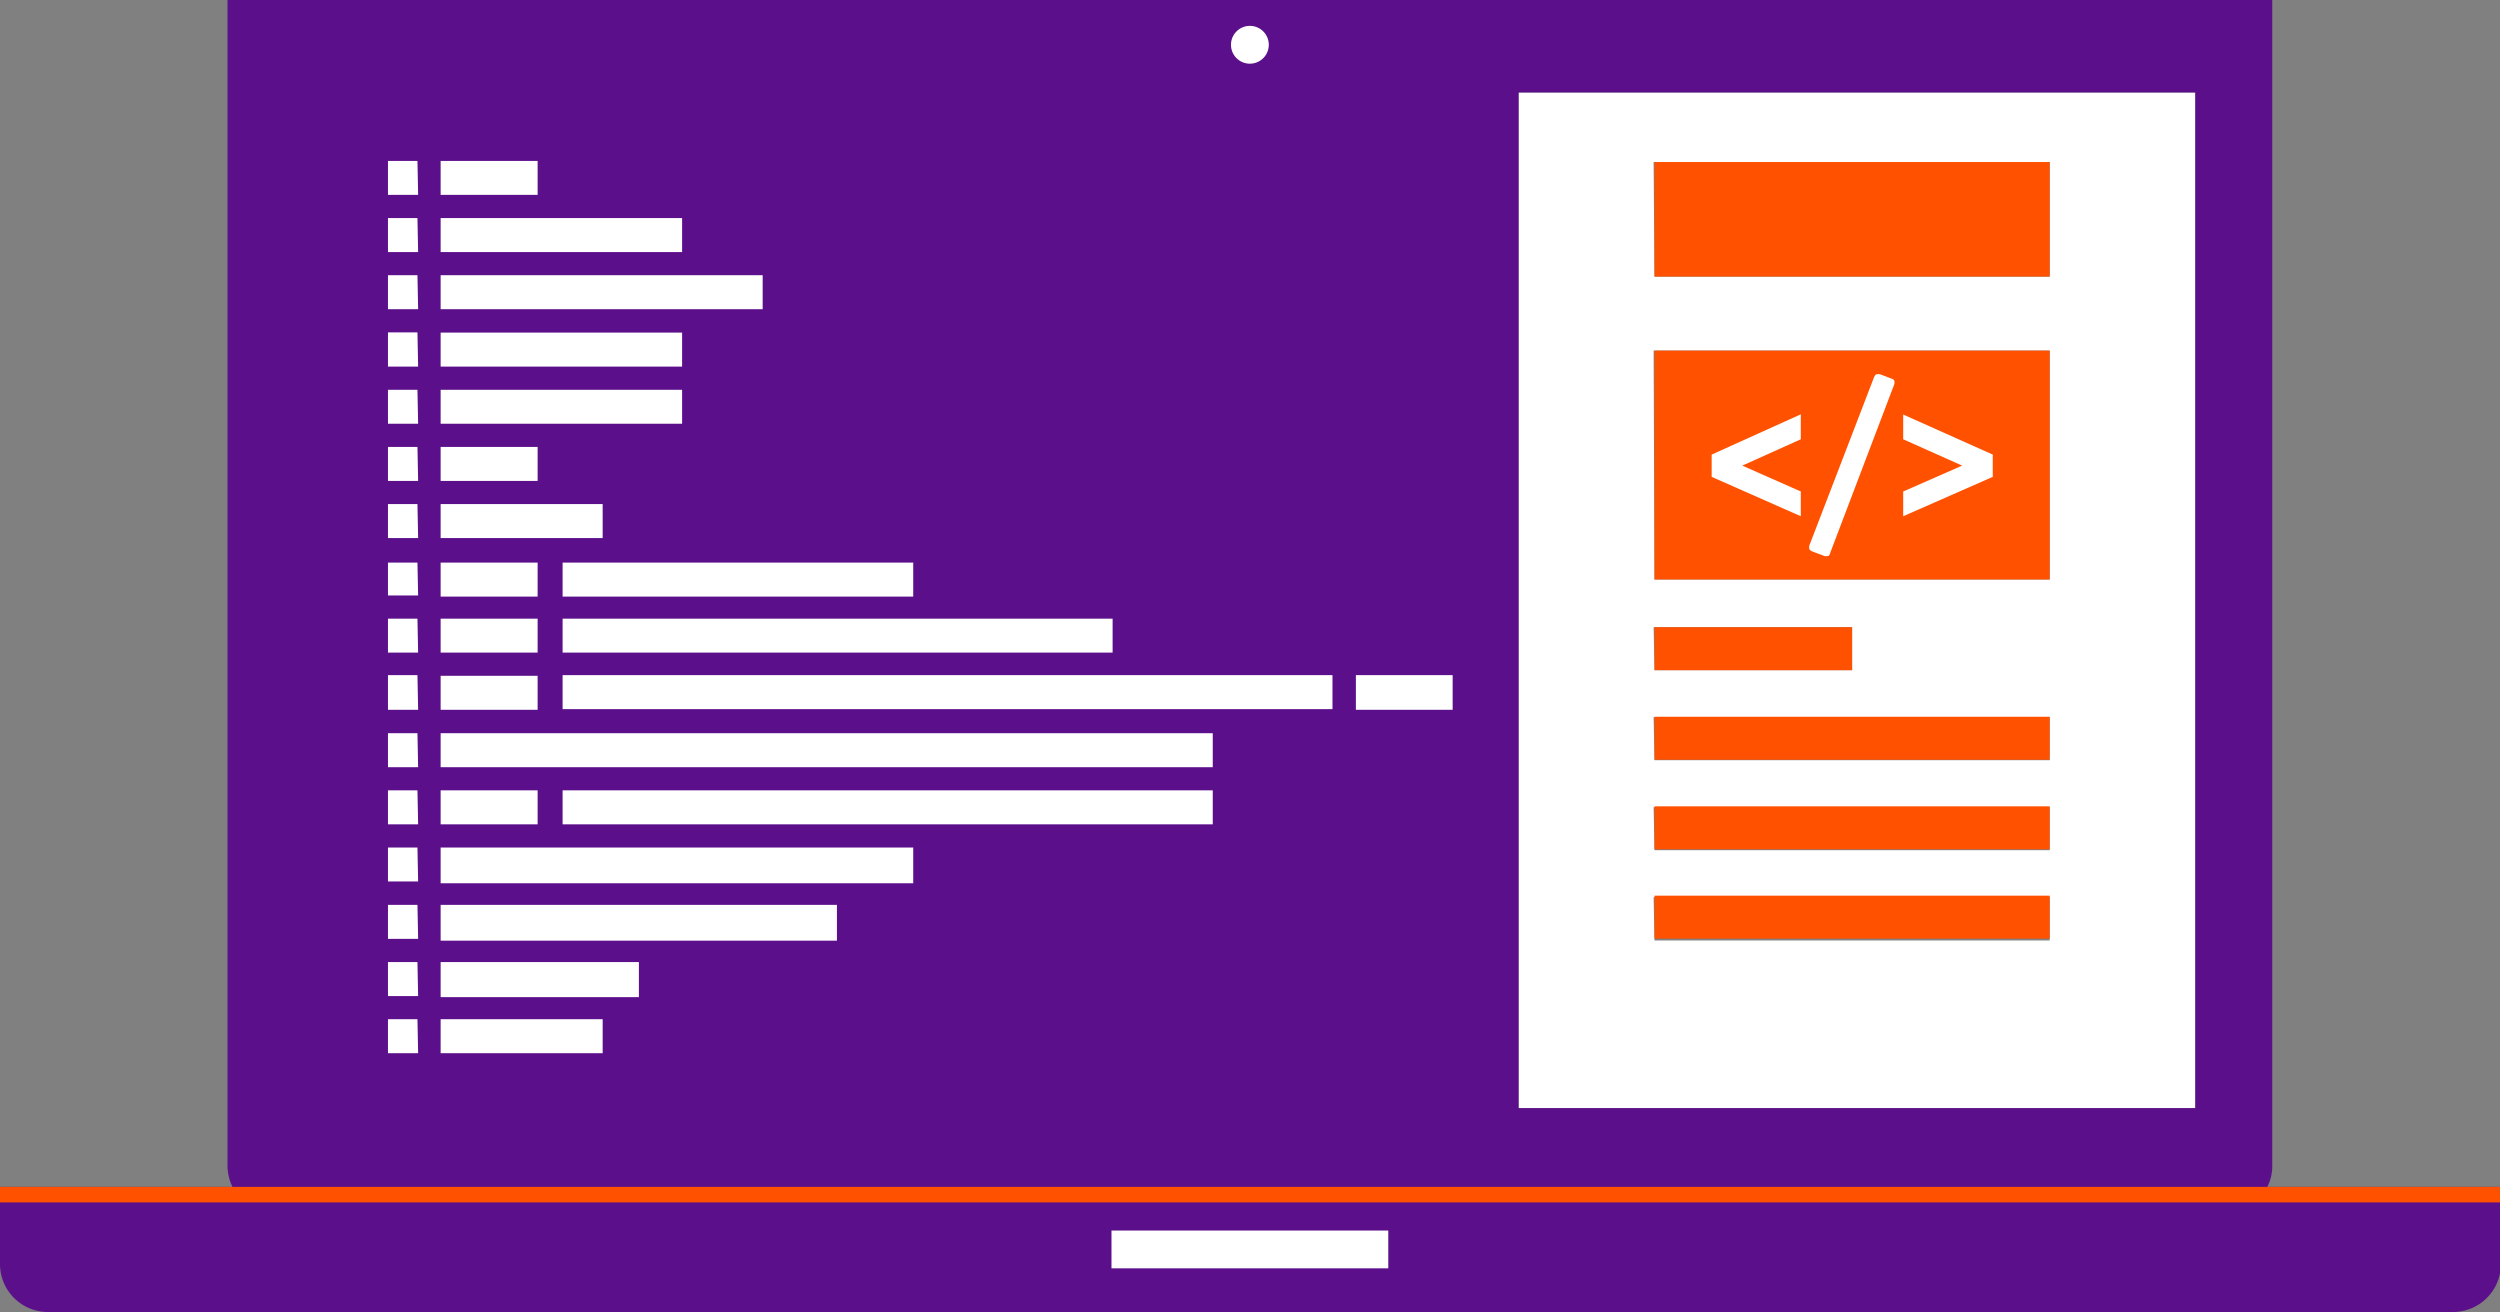 <svg xmlns="http://www.w3.org/2000/svg" viewBox="0 0 111.09 58.3"><rect x="0" y="0" width="111.09" height="58.3" fill="#808080" stroke="none"/><defs><style>.cls-1{fill:#fff;}.cls-2{fill:none;}.cls-3{fill:#5c0f8b;}.cls-4{fill:#f15b2a;}.cls-5{fill:#ff5100;}</style></defs><title>Ресурс 1</title><g id="Слой_2" data-name="Слой 2"><g id="Layer_1" data-name="Layer 1"><rect class="cls-1" x="46.35" y="52.74" width="17.17" height="4.83"/><rect class="cls-1" x="53.89" y="0.41" width="3.29" height="3.29"/><rect class="cls-1" x="15.43" y="4.66" width="50.58" height="44.17"/><rect class="cls-2" x="24.95" y="35.12" width="28.94" height="1.51"/><rect class="cls-2" x="19.58" y="35.12" width="4.31" height="1.51"/><rect class="cls-2" x="19.58" y="27.49" width="4.31" height="1.51"/><polygon class="cls-2" points="18.55 42.75 17.24 42.75 17.24 44.26 17.25 44.26 17.25 44.26 18.55 44.26 18.55 42.75 18.55 42.75 18.55 42.75"/><rect class="cls-2" x="19.58" y="32.58" width="34.3" height="1.51"/><rect class="cls-2" x="19.58" y="30.03" width="4.31" height="1.51"/><polygon class="cls-2" points="17.25 32.58 17.24 32.58 17.24 34.09 17.25 34.09 18.55 34.09 18.55 32.58 18.55 32.58 17.25 32.58"/><polygon class="cls-2" points="17.25 30.03 17.24 30.03 17.24 31.55 17.25 31.55 18.55 31.55 18.55 30.03 18.55 30.03 17.25 30.03"/><polygon class="cls-2" points="17.25 40.21 17.24 40.21 17.24 41.72 17.25 41.72 18.55 41.72 18.55 40.21 18.55 40.21 17.25 40.21"/><polygon class="cls-2" points="17.25 27.49 17.24 27.49 17.24 29 17.25 29 18.55 29 18.55 27.49 18.55 27.49 17.25 27.49"/><rect class="cls-2" x="19.58" y="25" width="4.31" height="1.51"/><polygon class="cls-2" points="17.25 37.66 17.24 37.66 17.24 39.17 17.25 39.17 17.25 39.17 18.55 39.17 18.55 37.66 18.55 37.66 17.25 37.66"/><polygon class="cls-2" points="17.25 35.12 17.24 35.12 17.24 36.63 17.25 36.63 18.55 36.63 18.55 35.12 18.55 35.12 17.25 35.12"/><rect class="cls-2" x="24.95" y="30.03" width="34.27" height="1.51"/><polygon class="cls-2" points="18.55 24.95 17.24 24.95 17.24 26.46 17.25 26.46 17.25 26.46 18.55 26.46 18.55 24.95 18.55 24.95 18.55 24.95"/><polygon class="cls-2" points="24.95 25 24.95 26.51 24.95 26.51 40.58 26.51 40.58 26.51 40.58 25 24.95 25 24.95 25"/><path class="cls-2" d="M55.54,2.83A.84.84,0,0,0,56.38,2,.84.84,0,1,1,54.7,2,.85.85,0,0,0,55.54,2.83Z"/><rect class="cls-2" x="24.95" y="27.49" width="24.49" height="1.51"/><rect class="cls-2" x="19.58" y="22.4" width="7.2" height="1.51"/><path class="cls-2" d="M55.54,1.15A.85.85,0,0,0,54.7,2,.85.85,0,0,1,55.54,1.15Z"/><path class="cls-2" d="M56.38,2a.84.84,0,0,0-.84-.84A.84.84,0,0,1,56.38,2Z"/><rect class="cls-2" x="19.58" y="7.15" width="4.31" height="1.51"/><rect class="cls-2" x="19.58" y="14.78" width="10.73" height="1.51"/><rect class="cls-2" x="19.58" y="19.86" width="4.31" height="1.51"/><rect class="cls-2" x="19.58" y="17.32" width="10.73" height="1.51"/><rect class="cls-2" x="19.58" y="9.69" width="10.73" height="1.51"/><rect class="cls-2" x="19.58" y="12.23" width="14.31" height="1.51"/><polygon class="cls-2" points="17.25 45.29 17.24 45.29 17.24 46.8 17.25 46.8 18.55 46.8 18.55 45.29 18.55 45.29 17.25 45.29"/><path class="cls-2" d="M49.39,55.52v.84h.84A.85.85,0,0,1,49.39,55.52Z"/><path class="cls-2" d="M50.23,54.68H60.86a.84.84,0,0,1,.83.82v-.82H49.39v.84h0A.85.85,0,0,1,50.23,54.68Z"/><polygon class="cls-2" points="19.58 42.75 19.58 44.26 19.58 44.26 28.39 44.26 28.39 44.26 28.39 42.75 28.39 42.75 19.58 42.75 19.58 42.75"/><polygon class="cls-2" points="19.58 39.17 19.58 39.17 40.58 39.17 40.58 37.66 19.58 37.66 19.58 39.17"/><path class="cls-2" d="M60.86,56.36h.83v-.82A.83.83,0,0,1,60.86,56.36Z"/><rect class="cls-2" x="60.25" y="30.03" width="4.3" height="1.51"/><polygon class="cls-2" points="17.25 22.4 17.24 22.4 17.24 23.91 17.25 23.91 18.55 23.91 18.55 22.4 18.55 22.4 17.25 22.4"/><rect class="cls-2" x="19.58" y="40.21" width="17.61" height="1.51"/><polygon class="cls-2" points="18.55 14.77 17.24 14.77 17.24 16.29 17.25 16.29 17.25 16.29 18.55 16.29 18.55 14.78 18.55 14.78 18.55 14.77"/><polygon class="cls-2" points="18.55 19.86 17.24 19.86 17.24 21.37 17.25 21.37 17.25 21.37 18.55 21.37 18.55 19.86 18.55 19.86 18.55 19.86"/><polygon class="cls-2" points="17.25 12.23 17.24 12.23 17.24 13.74 17.25 13.74 18.55 13.74 18.55 12.23 18.55 12.23 17.25 12.23"/><rect class="cls-2" x="19.58" y="45.29" width="7.2" height="1.51"/><polygon class="cls-2" points="17.25 17.32 17.24 17.32 17.24 18.83 17.25 18.83 18.55 18.83 18.55 17.32 18.55 17.32 17.25 17.32"/><polygon class="cls-2" points="17.25 7.14 17.24 7.14 17.24 8.66 17.25 8.66 18.55 8.66 18.55 7.14 18.55 7.14 17.25 7.14"/><polygon class="cls-2" points="17.25 9.69 17.24 9.69 17.24 11.2 17.25 11.2 18.55 11.2 18.55 9.69 18.55 9.69 17.25 9.69"/><path class="cls-1" d="M67.48,4.11V49.24H97.55V4.11H67.48Zm6,3.09H91.08v5.09H73.52Zm0,8.38H91.08V25.75H73.52Zm0,12.29H82.3v1.91H73.52Zm0,4H91.08v1.91H73.52Zm0,4H91.08v1.91H73.52Zm0,4H91.08v1.92H73.52Z"/><path class="cls-3" d="M100.75,52.74a2,2,0,0,0,.22-.92V0H10.11V51.82a2.19,2.19,0,0,0,.22.92H0v3.43A2.13,2.13,0,0,0,2.13,58.3H109a2.13,2.13,0,0,0,2.13-2.13V52.74ZM55.54,1.15A.84.84,0,1,1,54.7,2,.84.84,0,0,1,55.54,1.15ZM59.21,30v1.51H25V30Zm-9.77-1H25V27.49H49.44Zm-8.86-2.49H25V25H40.58Zm-21-19.36h4.31V8.66H19.58Zm0,2.54H30.31V11.2H19.58Zm0,2.54H33.89v1.51H19.58Zm0,2.55H30.31v1.51H19.58Zm0,2.54H30.31v1.51H19.58Zm0,2.54h4.31v1.51H19.58Zm0,2.54h7.2v1.51h-7.2Zm0,2.6h4.31v1.51H19.58Zm0,2.49h4.31V29H19.58Zm0,2.54h4.31v1.51H19.58Zm0,2.55H53.89v1.51H19.58Zm34.31,2.54v1.51H25V35.12Zm-34.31,0h4.31v1.51H19.58Zm-1,11.68H17.24V45.29h1.31Zm0-2.54H17.24V42.75h1.31Zm0-2.54H17.24V40.21h1.31Zm0-2.55H17.24V37.66h1.31Zm0-2.54H17.24V35.12h1.31Zm0-2.54H17.24V32.58h1.31Zm0-2.55H17.24V30h1.31Zm0-2.54H17.24V27.49h1.31Zm0-2.54H17.24V25h1.31Zm0-2.55H17.24V22.4h1.31Zm0-2.54H17.24V19.86h1.31Zm0-2.54H17.24V17.32h1.31Zm0-2.54H17.24V14.77h1.31Zm0-2.55H17.24V12.23h1.31Zm0-2.54H17.24V9.69h1.31Zm0-2.54H17.24V7.15h1.31ZM26.78,46.8h-7.2V45.29h7.2Zm1.61-4v1.51H19.58V42.75h8.81Zm8.8-1H19.58V40.21H37.19Zm3.39-2.55h-21V37.66h21ZM61.69,56.36H49.39v-.84h0v-.84h12.3v.82s0,0,0,0v.84Zm2.86-24.82h-4.3V30h4.3Zm33,17.7H67.48V4.11H97.55Z"/><polygon class="cls-4" points="50.23 56.36 60.86 56.36 60.86 56.36 50.23 56.36 50.23 56.36"/><path class="cls-4" d="M61.69,55.5v0S61.69,55.51,61.69,55.5Z"/><rect class="cls-5" x="73.52" y="27.87" width="8.78" height="1.91"/><rect class="cls-5" x="73.52" y="31.85" width="17.56" height="1.91"/><rect class="cls-5" x="73.52" y="35.83" width="17.56" height="1.91"/><rect class="cls-5" x="73.52" y="39.8" width="17.56" height="1.91"/><rect class="cls-5" x="73.52" y="15.58" width="17.56" height="10.17"/><rect class="cls-5" x="73.52" y="7.2" width="17.56" height="5.09"/><polygon class="cls-1" points="80.02 21.84 77.42 20.69 80.02 19.52 80.02 18.41 76.06 20.2 76.06 21.19 80.02 22.94 80.02 21.84"/><path class="cls-1" d="M80.52,24.5l.56.21a.22.22,0,0,0,.1,0c.07,0,.11,0,.15-.15l2.85-7.5a.22.22,0,0,0,0-.1c0-.09-.08-.12-.14-.14l-.5-.19a.28.28,0,0,0-.12,0c-.08,0-.11.05-.16.17l-2.86,7.44a.27.27,0,0,0,0,.14C80.39,24.43,80.47,24.47,80.52,24.5Z"/><polygon class="cls-1" points="88.55 20.2 84.57 18.42 84.57 19.52 87.19 20.69 84.57 21.84 84.57 22.94 88.55 21.19 88.55 20.2"/><rect class="cls-5" y="52.74" width="111.09" height="0.69"/></g></g></svg>